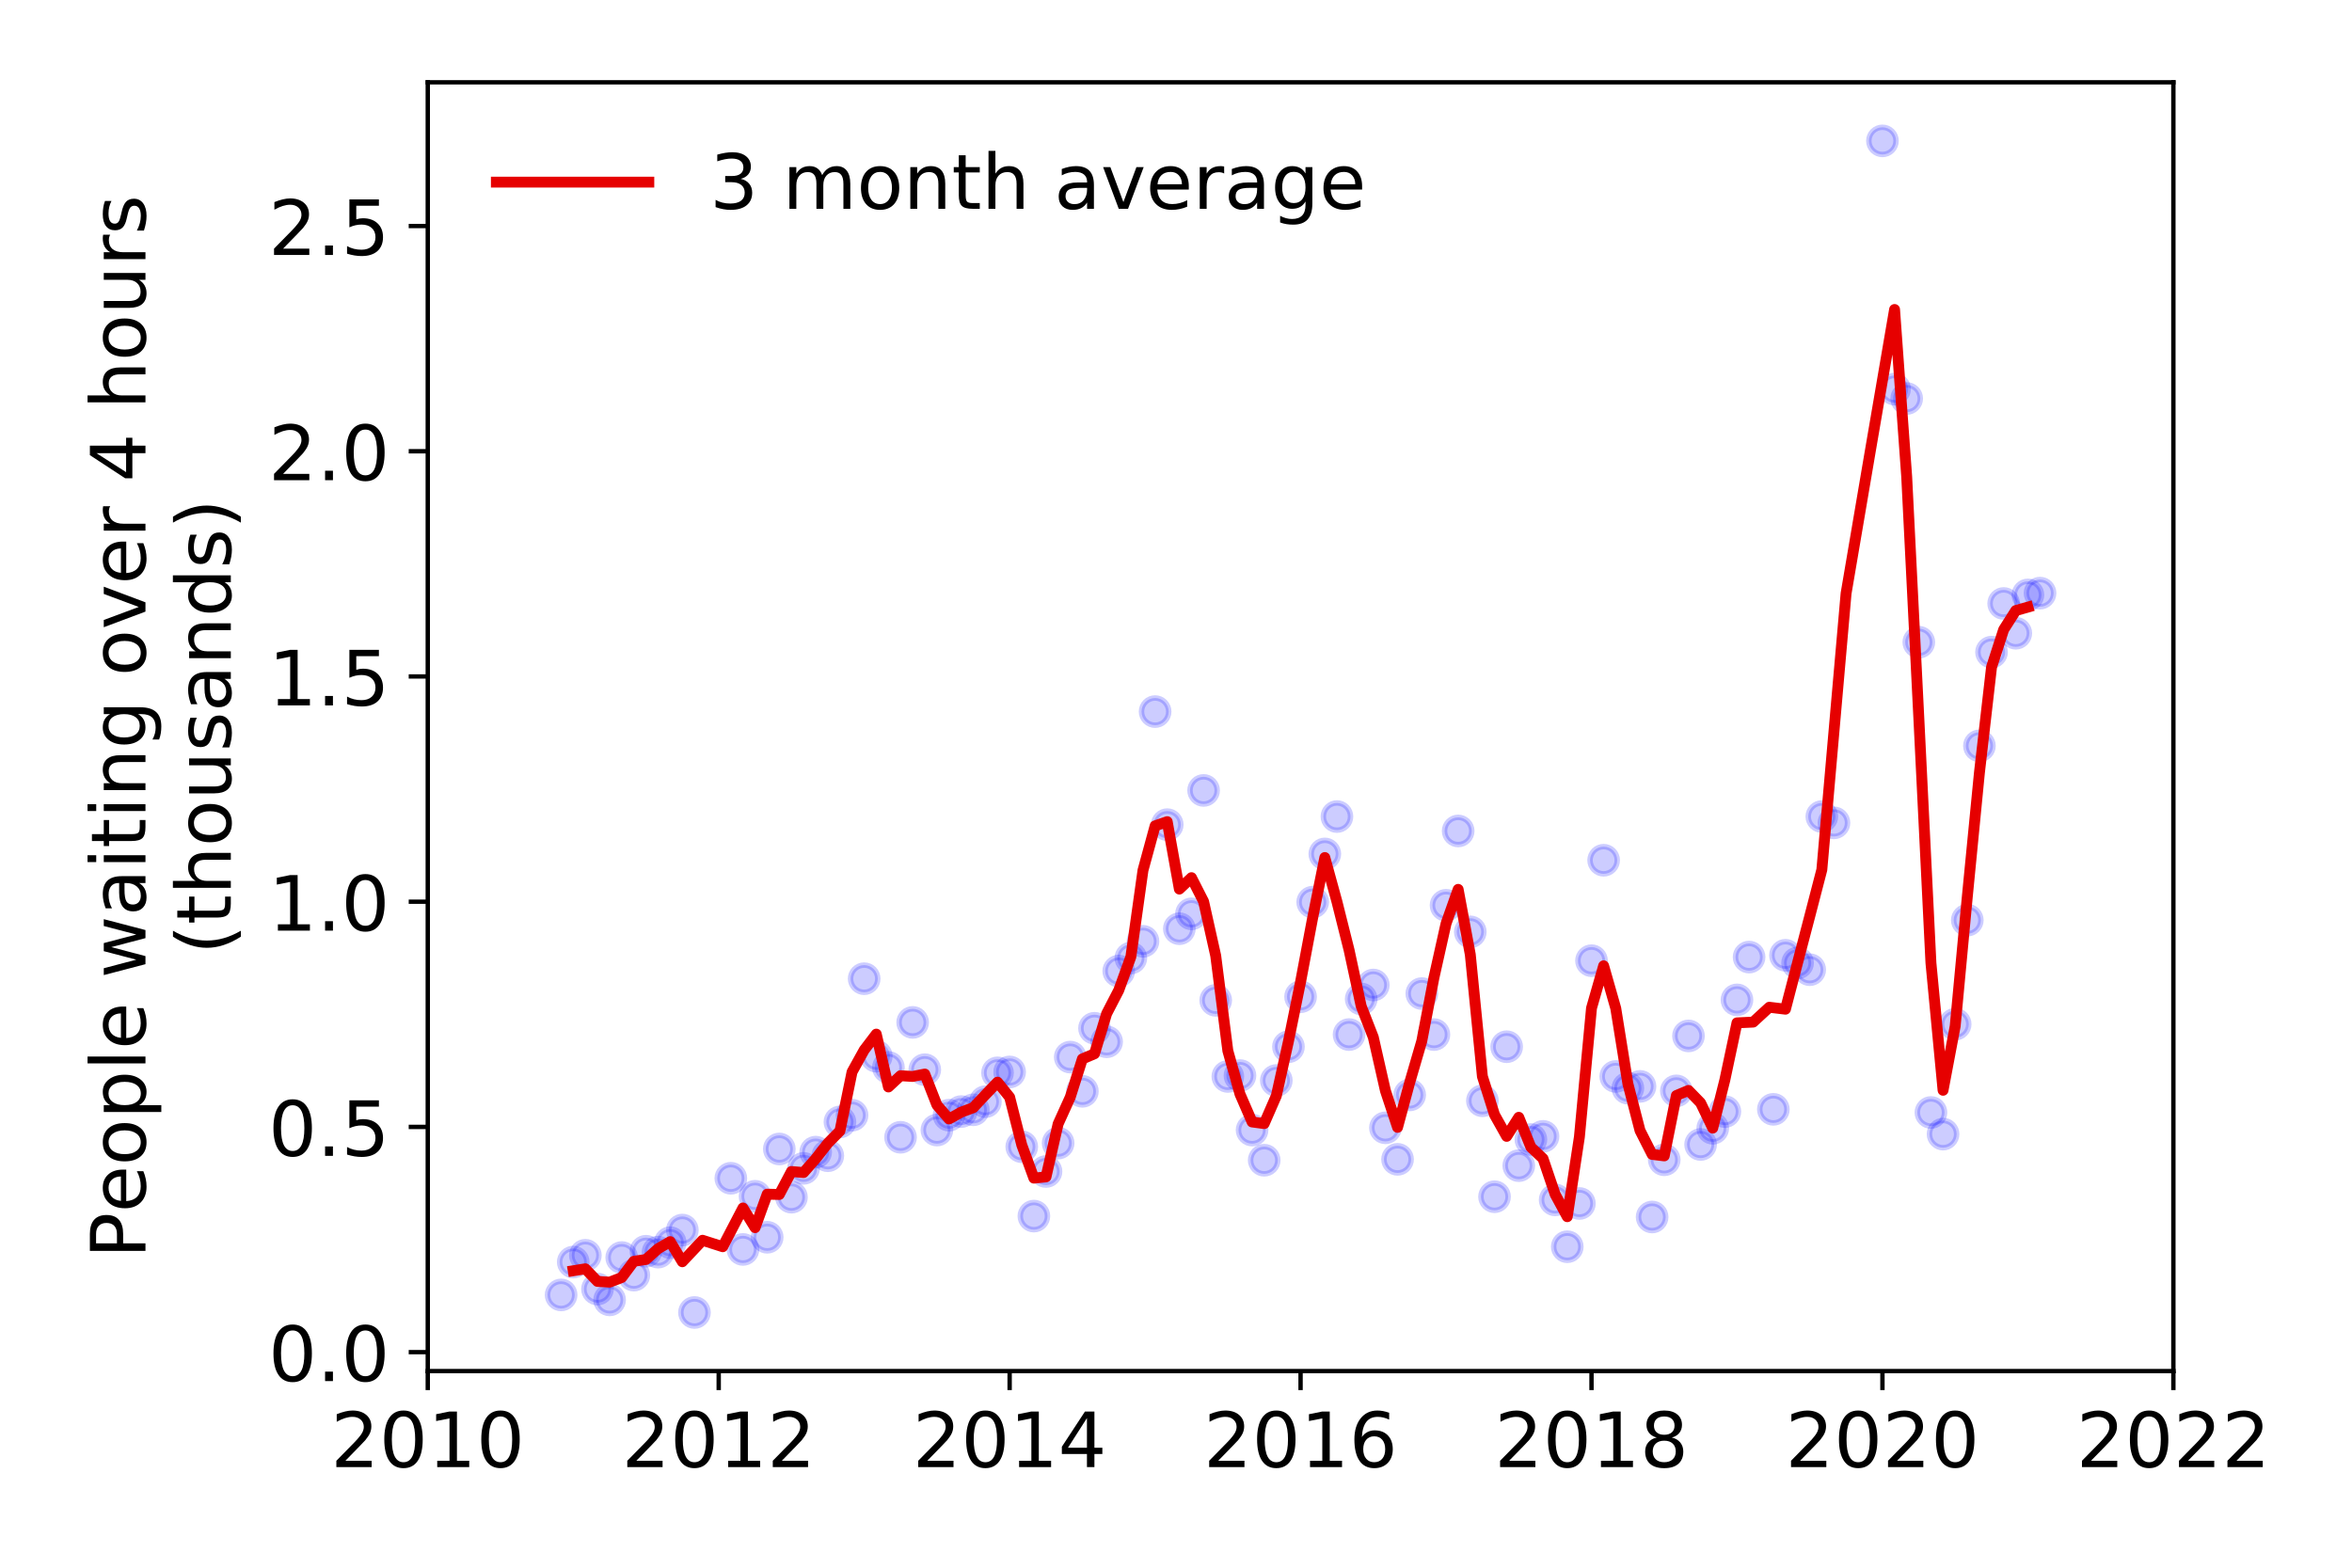 <?xml version="1.0" encoding="utf-8" standalone="no"?>
<!DOCTYPE svg PUBLIC "-//W3C//DTD SVG 1.1//EN"
  "http://www.w3.org/Graphics/SVG/1.1/DTD/svg11.dtd">
<!-- Created with matplotlib (https://matplotlib.org/) -->
<svg height="288pt" version="1.1" viewBox="0 0 432 288" width="432pt" xmlns="http://www.w3.org/2000/svg" xmlns:xlink="http://www.w3.org/1999/xlink">
 <defs>
  <style type="text/css">
*{stroke-linecap:butt;stroke-linejoin:round;}
  </style>
 </defs>
 <g id="figure_1">
  <g id="patch_1">
   <path d="M 0 288 
L 432 288 
L 432 0 
L 0 0 
z
" style="fill:#ffffff;"/>
  </g>
  <g id="axes_1">
   <g id="patch_2">
    <path d="M 78.57 251.88 
L 399.192 251.88 
L 399.192 15.12 
L 78.57 15.12 
z
" style="fill:#ffffff;"/>
   </g>
   <g id="matplotlib.axis_1">
    <g id="xtick_1">
     <g id="line2d_1">
      <defs>
       <path d="M 0 0 
L 0 3.5 
" id="mae30230e6d" style="stroke:#000000;stroke-width:0.8;"/>
      </defs>
      <g>
       <use style="stroke:#000000;stroke-width:0.8;" x="78.57" xlink:href="#mae30230e6d" y="251.88"/>
      </g>
     </g>
     <g id="text_1">
      <!-- 2010 -->
      <defs>
       <path d="M 19.188 8.297 
L 53.609 8.297 
L 53.609 0 
L 7.328 0 
L 7.328 8.297 
Q 12.938 14.109 22.625 23.891 
Q 32.328 33.688 34.812 36.531 
Q 39.547 41.844 41.422 45.531 
Q 43.312 49.219 43.312 52.781 
Q 43.312 58.594 39.234 62.25 
Q 35.156 65.922 28.609 65.922 
Q 23.969 65.922 18.812 64.312 
Q 13.672 62.703 7.812 59.422 
L 7.812 69.391 
Q 13.766 71.781 18.938 73 
Q 24.125 74.219 28.422 74.219 
Q 39.75 74.219 46.484 68.547 
Q 53.219 62.891 53.219 53.422 
Q 53.219 48.922 51.531 44.891 
Q 49.859 40.875 45.406 35.406 
Q 44.188 33.984 37.641 27.219 
Q 31.109 20.453 19.188 8.297 
z
" id="DejaVuSans-50"/>
       <path d="M 31.781 66.406 
Q 24.172 66.406 20.328 58.906 
Q 16.5 51.422 16.5 36.375 
Q 16.5 21.391 20.328 13.891 
Q 24.172 6.391 31.781 6.391 
Q 39.453 6.391 43.281 13.891 
Q 47.125 21.391 47.125 36.375 
Q 47.125 51.422 43.281 58.906 
Q 39.453 66.406 31.781 66.406 
z
M 31.781 74.219 
Q 44.047 74.219 50.516 64.516 
Q 56.984 54.828 56.984 36.375 
Q 56.984 17.969 50.516 8.266 
Q 44.047 -1.422 31.781 -1.422 
Q 19.531 -1.422 13.062 8.266 
Q 6.594 17.969 6.594 36.375 
Q 6.594 54.828 13.062 64.516 
Q 19.531 74.219 31.781 74.219 
z
" id="DejaVuSans-48"/>
       <path d="M 12.406 8.297 
L 28.516 8.297 
L 28.516 63.922 
L 10.984 60.406 
L 10.984 69.391 
L 28.422 72.906 
L 38.281 72.906 
L 38.281 8.297 
L 54.391 8.297 
L 54.391 0 
L 12.406 0 
z
" id="DejaVuSans-49"/>
      </defs>
      <g transform="translate(60.755 269.518)scale(0.14 -0.14)">
       <use xlink:href="#DejaVuSans-50"/>
       <use x="63.623" xlink:href="#DejaVuSans-48"/>
       <use x="127.246" xlink:href="#DejaVuSans-49"/>
       <use x="190.869" xlink:href="#DejaVuSans-48"/>
      </g>
     </g>
    </g>
    <g id="xtick_2">
     <g id="line2d_2">
      <g>
       <use style="stroke:#000000;stroke-width:0.8;" x="132.007" xlink:href="#mae30230e6d" y="251.88"/>
      </g>
     </g>
     <g id="text_2">
      <!-- 2012 -->
      <g transform="translate(114.192 269.518)scale(0.14 -0.14)">
       <use xlink:href="#DejaVuSans-50"/>
       <use x="63.623" xlink:href="#DejaVuSans-48"/>
       <use x="127.246" xlink:href="#DejaVuSans-49"/>
       <use x="190.869" xlink:href="#DejaVuSans-50"/>
      </g>
     </g>
    </g>
    <g id="xtick_3">
     <g id="line2d_3">
      <g>
       <use style="stroke:#000000;stroke-width:0.8;" x="185.444" xlink:href="#mae30230e6d" y="251.88"/>
      </g>
     </g>
     <g id="text_3">
      <!-- 2014 -->
      <defs>
       <path d="M 37.797 64.312 
L 12.891 25.391 
L 37.797 25.391 
z
M 35.203 72.906 
L 47.609 72.906 
L 47.609 25.391 
L 58.016 25.391 
L 58.016 17.188 
L 47.609 17.188 
L 47.609 0 
L 37.797 0 
L 37.797 17.188 
L 4.891 17.188 
L 4.891 26.703 
z
" id="DejaVuSans-52"/>
      </defs>
      <g transform="translate(167.629 269.518)scale(0.14 -0.14)">
       <use xlink:href="#DejaVuSans-50"/>
       <use x="63.623" xlink:href="#DejaVuSans-48"/>
       <use x="127.246" xlink:href="#DejaVuSans-49"/>
       <use x="190.869" xlink:href="#DejaVuSans-52"/>
      </g>
     </g>
    </g>
    <g id="xtick_4">
     <g id="line2d_4">
      <g>
       <use style="stroke:#000000;stroke-width:0.8;" x="238.881" xlink:href="#mae30230e6d" y="251.88"/>
      </g>
     </g>
     <g id="text_4">
      <!-- 2016 -->
      <defs>
       <path d="M 33.016 40.375 
Q 26.375 40.375 22.484 35.828 
Q 18.609 31.297 18.609 23.391 
Q 18.609 15.531 22.484 10.953 
Q 26.375 6.391 33.016 6.391 
Q 39.656 6.391 43.531 10.953 
Q 47.406 15.531 47.406 23.391 
Q 47.406 31.297 43.531 35.828 
Q 39.656 40.375 33.016 40.375 
z
M 52.594 71.297 
L 52.594 62.312 
Q 48.875 64.062 45.094 64.984 
Q 41.312 65.922 37.594 65.922 
Q 27.828 65.922 22.672 59.328 
Q 17.531 52.734 16.797 39.406 
Q 19.672 43.656 24.016 45.922 
Q 28.375 48.188 33.594 48.188 
Q 44.578 48.188 50.953 41.516 
Q 57.328 34.859 57.328 23.391 
Q 57.328 12.156 50.688 5.359 
Q 44.047 -1.422 33.016 -1.422 
Q 20.359 -1.422 13.672 8.266 
Q 6.984 17.969 6.984 36.375 
Q 6.984 53.656 15.188 63.938 
Q 23.391 74.219 37.203 74.219 
Q 40.922 74.219 44.703 73.484 
Q 48.484 72.75 52.594 71.297 
z
" id="DejaVuSans-54"/>
      </defs>
      <g transform="translate(221.066 269.518)scale(0.14 -0.14)">
       <use xlink:href="#DejaVuSans-50"/>
       <use x="63.623" xlink:href="#DejaVuSans-48"/>
       <use x="127.246" xlink:href="#DejaVuSans-49"/>
       <use x="190.869" xlink:href="#DejaVuSans-54"/>
      </g>
     </g>
    </g>
    <g id="xtick_5">
     <g id="line2d_5">
      <g>
       <use style="stroke:#000000;stroke-width:0.8;" x="292.318" xlink:href="#mae30230e6d" y="251.88"/>
      </g>
     </g>
     <g id="text_5">
      <!-- 2018 -->
      <defs>
       <path d="M 31.781 34.625 
Q 24.75 34.625 20.719 30.859 
Q 16.703 27.094 16.703 20.516 
Q 16.703 13.922 20.719 10.156 
Q 24.75 6.391 31.781 6.391 
Q 38.812 6.391 42.859 10.172 
Q 46.922 13.969 46.922 20.516 
Q 46.922 27.094 42.891 30.859 
Q 38.875 34.625 31.781 34.625 
z
M 21.922 38.812 
Q 15.578 40.375 12.031 44.719 
Q 8.5 49.078 8.5 55.328 
Q 8.5 64.062 14.719 69.141 
Q 20.953 74.219 31.781 74.219 
Q 42.672 74.219 48.875 69.141 
Q 55.078 64.062 55.078 55.328 
Q 55.078 49.078 51.531 44.719 
Q 48 40.375 41.703 38.812 
Q 48.828 37.156 52.797 32.312 
Q 56.781 27.484 56.781 20.516 
Q 56.781 9.906 50.312 4.234 
Q 43.844 -1.422 31.781 -1.422 
Q 19.734 -1.422 13.25 4.234 
Q 6.781 9.906 6.781 20.516 
Q 6.781 27.484 10.781 32.312 
Q 14.797 37.156 21.922 38.812 
z
M 18.312 54.391 
Q 18.312 48.734 21.844 45.562 
Q 25.391 42.391 31.781 42.391 
Q 38.141 42.391 41.719 45.562 
Q 45.312 48.734 45.312 54.391 
Q 45.312 60.062 41.719 63.234 
Q 38.141 66.406 31.781 66.406 
Q 25.391 66.406 21.844 63.234 
Q 18.312 60.062 18.312 54.391 
z
" id="DejaVuSans-56"/>
      </defs>
      <g transform="translate(274.503 269.518)scale(0.14 -0.14)">
       <use xlink:href="#DejaVuSans-50"/>
       <use x="63.623" xlink:href="#DejaVuSans-48"/>
       <use x="127.246" xlink:href="#DejaVuSans-49"/>
       <use x="190.869" xlink:href="#DejaVuSans-56"/>
      </g>
     </g>
    </g>
    <g id="xtick_6">
     <g id="line2d_6">
      <g>
       <use style="stroke:#000000;stroke-width:0.8;" x="345.755" xlink:href="#mae30230e6d" y="251.88"/>
      </g>
     </g>
     <g id="text_6">
      <!-- 2020 -->
      <g transform="translate(327.94 269.518)scale(0.14 -0.14)">
       <use xlink:href="#DejaVuSans-50"/>
       <use x="63.623" xlink:href="#DejaVuSans-48"/>
       <use x="127.246" xlink:href="#DejaVuSans-50"/>
       <use x="190.869" xlink:href="#DejaVuSans-48"/>
      </g>
     </g>
    </g>
    <g id="xtick_7">
     <g id="line2d_7">
      <g>
       <use style="stroke:#000000;stroke-width:0.8;" x="399.192" xlink:href="#mae30230e6d" y="251.88"/>
      </g>
     </g>
     <g id="text_7">
      <!-- 2022 -->
      <g transform="translate(381.377 269.518)scale(0.14 -0.14)">
       <use xlink:href="#DejaVuSans-50"/>
       <use x="63.623" xlink:href="#DejaVuSans-48"/>
       <use x="127.246" xlink:href="#DejaVuSans-50"/>
       <use x="190.869" xlink:href="#DejaVuSans-50"/>
      </g>
     </g>
    </g>
   </g>
   <g id="matplotlib.axis_2">
    <g id="ytick_1">
     <g id="line2d_8">
      <defs>
       <path d="M 0 0 
L -3.5 0 
" id="ma1cfd71996" style="stroke:#000000;stroke-width:0.8;"/>
      </defs>
      <g>
       <use style="stroke:#000000;stroke-width:0.8;" x="78.57" xlink:href="#ma1cfd71996" y="248.4"/>
      </g>
     </g>
     <g id="text_8">
      <!-- 0.0 -->
      <defs>
       <path d="M 10.688 12.406 
L 21 12.406 
L 21 0 
L 10.688 0 
z
" id="DejaVuSans-46"/>
      </defs>
      <g transform="translate(49.306 253.719)scale(0.14 -0.14)">
       <use xlink:href="#DejaVuSans-48"/>
       <use x="63.623" xlink:href="#DejaVuSans-46"/>
       <use x="95.41" xlink:href="#DejaVuSans-48"/>
      </g>
     </g>
    </g>
    <g id="ytick_2">
     <g id="line2d_9">
      <g>
       <use style="stroke:#000000;stroke-width:0.8;" x="78.57" xlink:href="#ma1cfd71996" y="207.025"/>
      </g>
     </g>
     <g id="text_9">
      <!-- 0.5 -->
      <defs>
       <path d="M 10.797 72.906 
L 49.516 72.906 
L 49.516 64.594 
L 19.828 64.594 
L 19.828 46.734 
Q 21.969 47.469 24.109 47.828 
Q 26.266 48.188 28.422 48.188 
Q 40.625 48.188 47.75 41.5 
Q 54.891 34.812 54.891 23.391 
Q 54.891 11.625 47.562 5.094 
Q 40.234 -1.422 26.906 -1.422 
Q 22.312 -1.422 17.547 -0.641 
Q 12.797 0.141 7.719 1.703 
L 7.719 11.625 
Q 12.109 9.234 16.797 8.062 
Q 21.484 6.891 26.703 6.891 
Q 35.156 6.891 40.078 11.328 
Q 45.016 15.766 45.016 23.391 
Q 45.016 31 40.078 35.438 
Q 35.156 39.891 26.703 39.891 
Q 22.75 39.891 18.812 39.016 
Q 14.891 38.141 10.797 36.281 
z
" id="DejaVuSans-53"/>
      </defs>
      <g transform="translate(49.306 212.344)scale(0.14 -0.14)">
       <use xlink:href="#DejaVuSans-48"/>
       <use x="63.623" xlink:href="#DejaVuSans-46"/>
       <use x="95.41" xlink:href="#DejaVuSans-53"/>
      </g>
     </g>
    </g>
    <g id="ytick_3">
     <g id="line2d_10">
      <g>
       <use style="stroke:#000000;stroke-width:0.8;" x="78.57" xlink:href="#ma1cfd71996" y="165.649"/>
      </g>
     </g>
     <g id="text_10">
      <!-- 1.0 -->
      <g transform="translate(49.306 170.968)scale(0.14 -0.14)">
       <use xlink:href="#DejaVuSans-49"/>
       <use x="63.623" xlink:href="#DejaVuSans-46"/>
       <use x="95.41" xlink:href="#DejaVuSans-48"/>
      </g>
     </g>
    </g>
    <g id="ytick_4">
     <g id="line2d_11">
      <g>
       <use style="stroke:#000000;stroke-width:0.8;" x="78.57" xlink:href="#ma1cfd71996" y="124.273"/>
      </g>
     </g>
     <g id="text_11">
      <!-- 1.5 -->
      <g transform="translate(49.306 129.592)scale(0.14 -0.14)">
       <use xlink:href="#DejaVuSans-49"/>
       <use x="63.623" xlink:href="#DejaVuSans-46"/>
       <use x="95.41" xlink:href="#DejaVuSans-53"/>
      </g>
     </g>
    </g>
    <g id="ytick_5">
     <g id="line2d_12">
      <g>
       <use style="stroke:#000000;stroke-width:0.8;" x="78.57" xlink:href="#ma1cfd71996" y="82.898"/>
      </g>
     </g>
     <g id="text_12">
      <!-- 2.0 -->
      <g transform="translate(49.306 88.216)scale(0.14 -0.14)">
       <use xlink:href="#DejaVuSans-50"/>
       <use x="63.623" xlink:href="#DejaVuSans-46"/>
       <use x="95.41" xlink:href="#DejaVuSans-48"/>
      </g>
     </g>
    </g>
    <g id="ytick_6">
     <g id="line2d_13">
      <g>
       <use style="stroke:#000000;stroke-width:0.8;" x="78.57" xlink:href="#ma1cfd71996" y="41.522"/>
      </g>
     </g>
     <g id="text_13">
      <!-- 2.5 -->
      <g transform="translate(49.306 46.841)scale(0.14 -0.14)">
       <use xlink:href="#DejaVuSans-50"/>
       <use x="63.623" xlink:href="#DejaVuSans-46"/>
       <use x="95.41" xlink:href="#DejaVuSans-53"/>
      </g>
     </g>
    </g>
    <g id="text_14">
     <!-- People waiting over 4 hours -->
     <defs>
      <path d="M 19.672 64.797 
L 19.672 37.406 
L 32.078 37.406 
Q 38.969 37.406 42.719 40.969 
Q 46.484 44.531 46.484 51.125 
Q 46.484 57.672 42.719 61.234 
Q 38.969 64.797 32.078 64.797 
z
M 9.812 72.906 
L 32.078 72.906 
Q 44.344 72.906 50.609 67.359 
Q 56.891 61.812 56.891 51.125 
Q 56.891 40.328 50.609 34.812 
Q 44.344 29.297 32.078 29.297 
L 19.672 29.297 
L 19.672 0 
L 9.812 0 
z
" id="DejaVuSans-80"/>
      <path d="M 56.203 29.594 
L 56.203 25.203 
L 14.891 25.203 
Q 15.484 15.922 20.484 11.062 
Q 25.484 6.203 34.422 6.203 
Q 39.594 6.203 44.453 7.469 
Q 49.312 8.734 54.109 11.281 
L 54.109 2.781 
Q 49.266 0.734 44.188 -0.344 
Q 39.109 -1.422 33.891 -1.422 
Q 20.797 -1.422 13.156 6.188 
Q 5.516 13.812 5.516 26.812 
Q 5.516 40.234 12.766 48.109 
Q 20.016 56 32.328 56 
Q 43.359 56 49.781 48.891 
Q 56.203 41.797 56.203 29.594 
z
M 47.219 32.234 
Q 47.125 39.594 43.094 43.984 
Q 39.062 48.391 32.422 48.391 
Q 24.906 48.391 20.391 44.141 
Q 15.875 39.891 15.188 32.172 
z
" id="DejaVuSans-101"/>
      <path d="M 30.609 48.391 
Q 23.391 48.391 19.188 42.75 
Q 14.984 37.109 14.984 27.297 
Q 14.984 17.484 19.156 11.844 
Q 23.344 6.203 30.609 6.203 
Q 37.797 6.203 41.984 11.859 
Q 46.188 17.531 46.188 27.297 
Q 46.188 37.016 41.984 42.703 
Q 37.797 48.391 30.609 48.391 
z
M 30.609 56 
Q 42.328 56 49.016 48.375 
Q 55.719 40.766 55.719 27.297 
Q 55.719 13.875 49.016 6.219 
Q 42.328 -1.422 30.609 -1.422 
Q 18.844 -1.422 12.172 6.219 
Q 5.516 13.875 5.516 27.297 
Q 5.516 40.766 12.172 48.375 
Q 18.844 56 30.609 56 
z
" id="DejaVuSans-111"/>
      <path d="M 18.109 8.203 
L 18.109 -20.797 
L 9.078 -20.797 
L 9.078 54.688 
L 18.109 54.688 
L 18.109 46.391 
Q 20.953 51.266 25.266 53.625 
Q 29.594 56 35.594 56 
Q 45.562 56 51.781 48.094 
Q 58.016 40.188 58.016 27.297 
Q 58.016 14.406 51.781 6.484 
Q 45.562 -1.422 35.594 -1.422 
Q 29.594 -1.422 25.266 0.953 
Q 20.953 3.328 18.109 8.203 
z
M 48.688 27.297 
Q 48.688 37.203 44.609 42.844 
Q 40.531 48.484 33.406 48.484 
Q 26.266 48.484 22.188 42.844 
Q 18.109 37.203 18.109 27.297 
Q 18.109 17.391 22.188 11.75 
Q 26.266 6.109 33.406 6.109 
Q 40.531 6.109 44.609 11.75 
Q 48.688 17.391 48.688 27.297 
z
" id="DejaVuSans-112"/>
      <path d="M 9.422 75.984 
L 18.406 75.984 
L 18.406 0 
L 9.422 0 
z
" id="DejaVuSans-108"/>
      <path id="DejaVuSans-32"/>
      <path d="M 4.203 54.688 
L 13.188 54.688 
L 24.422 12.016 
L 35.594 54.688 
L 46.188 54.688 
L 57.422 12.016 
L 68.609 54.688 
L 77.594 54.688 
L 63.281 0 
L 52.688 0 
L 40.922 44.828 
L 29.109 0 
L 18.5 0 
z
" id="DejaVuSans-119"/>
      <path d="M 34.281 27.484 
Q 23.391 27.484 19.188 25 
Q 14.984 22.516 14.984 16.5 
Q 14.984 11.719 18.141 8.906 
Q 21.297 6.109 26.703 6.109 
Q 34.188 6.109 38.703 11.406 
Q 43.219 16.703 43.219 25.484 
L 43.219 27.484 
z
M 52.203 31.203 
L 52.203 0 
L 43.219 0 
L 43.219 8.297 
Q 40.141 3.328 35.547 0.953 
Q 30.953 -1.422 24.312 -1.422 
Q 15.922 -1.422 10.953 3.297 
Q 6 8.016 6 15.922 
Q 6 25.141 12.172 29.828 
Q 18.359 34.516 30.609 34.516 
L 43.219 34.516 
L 43.219 35.406 
Q 43.219 41.609 39.141 45 
Q 35.062 48.391 27.688 48.391 
Q 23 48.391 18.547 47.266 
Q 14.109 46.141 10.016 43.891 
L 10.016 52.203 
Q 14.938 54.109 19.578 55.047 
Q 24.219 56 28.609 56 
Q 40.484 56 46.344 49.844 
Q 52.203 43.703 52.203 31.203 
z
" id="DejaVuSans-97"/>
      <path d="M 9.422 54.688 
L 18.406 54.688 
L 18.406 0 
L 9.422 0 
z
M 9.422 75.984 
L 18.406 75.984 
L 18.406 64.594 
L 9.422 64.594 
z
" id="DejaVuSans-105"/>
      <path d="M 18.312 70.219 
L 18.312 54.688 
L 36.812 54.688 
L 36.812 47.703 
L 18.312 47.703 
L 18.312 18.016 
Q 18.312 11.328 20.141 9.422 
Q 21.969 7.516 27.594 7.516 
L 36.812 7.516 
L 36.812 0 
L 27.594 0 
Q 17.188 0 13.234 3.875 
Q 9.281 7.766 9.281 18.016 
L 9.281 47.703 
L 2.688 47.703 
L 2.688 54.688 
L 9.281 54.688 
L 9.281 70.219 
z
" id="DejaVuSans-116"/>
      <path d="M 54.891 33.016 
L 54.891 0 
L 45.906 0 
L 45.906 32.719 
Q 45.906 40.484 42.875 44.328 
Q 39.844 48.188 33.797 48.188 
Q 26.516 48.188 22.312 43.547 
Q 18.109 38.922 18.109 30.906 
L 18.109 0 
L 9.078 0 
L 9.078 54.688 
L 18.109 54.688 
L 18.109 46.188 
Q 21.344 51.125 25.703 53.562 
Q 30.078 56 35.797 56 
Q 45.219 56 50.047 50.172 
Q 54.891 44.344 54.891 33.016 
z
" id="DejaVuSans-110"/>
      <path d="M 45.406 27.984 
Q 45.406 37.75 41.375 43.109 
Q 37.359 48.484 30.078 48.484 
Q 22.859 48.484 18.828 43.109 
Q 14.797 37.75 14.797 27.984 
Q 14.797 18.266 18.828 12.891 
Q 22.859 7.516 30.078 7.516 
Q 37.359 7.516 41.375 12.891 
Q 45.406 18.266 45.406 27.984 
z
M 54.391 6.781 
Q 54.391 -7.172 48.188 -13.984 
Q 42 -20.797 29.203 -20.797 
Q 24.469 -20.797 20.266 -20.094 
Q 16.062 -19.391 12.109 -17.922 
L 12.109 -9.188 
Q 16.062 -11.328 19.922 -12.344 
Q 23.781 -13.375 27.781 -13.375 
Q 36.625 -13.375 41.016 -8.766 
Q 45.406 -4.156 45.406 5.172 
L 45.406 9.625 
Q 42.625 4.781 38.281 2.391 
Q 33.938 0 27.875 0 
Q 17.828 0 11.672 7.656 
Q 5.516 15.328 5.516 27.984 
Q 5.516 40.672 11.672 48.328 
Q 17.828 56 27.875 56 
Q 33.938 56 38.281 53.609 
Q 42.625 51.219 45.406 46.391 
L 45.406 54.688 
L 54.391 54.688 
z
" id="DejaVuSans-103"/>
      <path d="M 2.984 54.688 
L 12.5 54.688 
L 29.594 8.797 
L 46.688 54.688 
L 56.203 54.688 
L 35.688 0 
L 23.484 0 
z
" id="DejaVuSans-118"/>
      <path d="M 41.109 46.297 
Q 39.594 47.172 37.812 47.578 
Q 36.031 48 33.891 48 
Q 26.266 48 22.188 43.047 
Q 18.109 38.094 18.109 28.812 
L 18.109 0 
L 9.078 0 
L 9.078 54.688 
L 18.109 54.688 
L 18.109 46.188 
Q 20.953 51.172 25.484 53.578 
Q 30.031 56 36.531 56 
Q 37.453 56 38.578 55.875 
Q 39.703 55.766 41.062 55.516 
z
" id="DejaVuSans-114"/>
      <path d="M 54.891 33.016 
L 54.891 0 
L 45.906 0 
L 45.906 32.719 
Q 45.906 40.484 42.875 44.328 
Q 39.844 48.188 33.797 48.188 
Q 26.516 48.188 22.312 43.547 
Q 18.109 38.922 18.109 30.906 
L 18.109 0 
L 9.078 0 
L 9.078 75.984 
L 18.109 75.984 
L 18.109 46.188 
Q 21.344 51.125 25.703 53.562 
Q 30.078 56 35.797 56 
Q 45.219 56 50.047 50.172 
Q 54.891 44.344 54.891 33.016 
z
" id="DejaVuSans-104"/>
      <path d="M 8.5 21.578 
L 8.5 54.688 
L 17.484 54.688 
L 17.484 21.922 
Q 17.484 14.156 20.5 10.266 
Q 23.531 6.391 29.594 6.391 
Q 36.859 6.391 41.078 11.031 
Q 45.312 15.672 45.312 23.688 
L 45.312 54.688 
L 54.297 54.688 
L 54.297 0 
L 45.312 0 
L 45.312 8.406 
Q 42.047 3.422 37.719 1 
Q 33.406 -1.422 27.688 -1.422 
Q 18.266 -1.422 13.375 4.438 
Q 8.5 10.297 8.5 21.578 
z
M 31.109 56 
z
" id="DejaVuSans-117"/>
      <path d="M 44.281 53.078 
L 44.281 44.578 
Q 40.484 46.531 36.375 47.5 
Q 32.281 48.484 27.875 48.484 
Q 21.188 48.484 17.844 46.438 
Q 14.5 44.391 14.5 40.281 
Q 14.5 37.156 16.891 35.375 
Q 19.281 33.594 26.516 31.984 
L 29.594 31.297 
Q 39.156 29.25 43.188 25.516 
Q 47.219 21.781 47.219 15.094 
Q 47.219 7.469 41.188 3.016 
Q 35.156 -1.422 24.609 -1.422 
Q 20.219 -1.422 15.453 -0.562 
Q 10.688 0.297 5.422 2 
L 5.422 11.281 
Q 10.406 8.688 15.234 7.391 
Q 20.062 6.109 24.812 6.109 
Q 31.156 6.109 34.562 8.281 
Q 37.984 10.453 37.984 14.406 
Q 37.984 18.062 35.516 20.016 
Q 33.062 21.969 24.703 23.781 
L 21.578 24.516 
Q 13.234 26.266 9.516 29.906 
Q 5.812 33.547 5.812 39.891 
Q 5.812 47.609 11.281 51.797 
Q 16.75 56 26.812 56 
Q 31.781 56 36.172 55.266 
Q 40.578 54.547 44.281 53.078 
z
" id="DejaVuSans-115"/>
     </defs>
     <g transform="translate(26.717 231.175)rotate(-90)scale(0.14 -0.14)">
      <use xlink:href="#DejaVuSans-80"/>
      <use x="60.256" xlink:href="#DejaVuSans-101"/>
      <use x="121.779" xlink:href="#DejaVuSans-111"/>
      <use x="182.961" xlink:href="#DejaVuSans-112"/>
      <use x="246.438" xlink:href="#DejaVuSans-108"/>
      <use x="274.221" xlink:href="#DejaVuSans-101"/>
      <use x="335.744" xlink:href="#DejaVuSans-32"/>
      <use x="367.531" xlink:href="#DejaVuSans-119"/>
      <use x="449.318" xlink:href="#DejaVuSans-97"/>
      <use x="510.598" xlink:href="#DejaVuSans-105"/>
      <use x="538.381" xlink:href="#DejaVuSans-116"/>
      <use x="577.59" xlink:href="#DejaVuSans-105"/>
      <use x="605.373" xlink:href="#DejaVuSans-110"/>
      <use x="668.752" xlink:href="#DejaVuSans-103"/>
      <use x="732.229" xlink:href="#DejaVuSans-32"/>
      <use x="764.016" xlink:href="#DejaVuSans-111"/>
      <use x="825.197" xlink:href="#DejaVuSans-118"/>
      <use x="884.377" xlink:href="#DejaVuSans-101"/>
      <use x="945.9" xlink:href="#DejaVuSans-114"/>
      <use x="987.014" xlink:href="#DejaVuSans-32"/>
      <use x="1018.801" xlink:href="#DejaVuSans-52"/>
      <use x="1082.424" xlink:href="#DejaVuSans-32"/>
      <use x="1114.211" xlink:href="#DejaVuSans-104"/>
      <use x="1177.59" xlink:href="#DejaVuSans-111"/>
      <use x="1238.771" xlink:href="#DejaVuSans-117"/>
      <use x="1302.15" xlink:href="#DejaVuSans-114"/>
      <use x="1343.264" xlink:href="#DejaVuSans-115"/>
     </g>
     <!-- (thousands) -->
     <defs>
      <path d="M 31 75.875 
Q 24.469 64.656 21.281 53.656 
Q 18.109 42.672 18.109 31.391 
Q 18.109 20.125 21.312 9.062 
Q 24.516 -2 31 -13.188 
L 23.188 -13.188 
Q 15.875 -1.703 12.234 9.375 
Q 8.594 20.453 8.594 31.391 
Q 8.594 42.281 12.203 53.312 
Q 15.828 64.359 23.188 75.875 
z
" id="DejaVuSans-40"/>
      <path d="M 45.406 46.391 
L 45.406 75.984 
L 54.391 75.984 
L 54.391 0 
L 45.406 0 
L 45.406 8.203 
Q 42.578 3.328 38.25 0.953 
Q 33.938 -1.422 27.875 -1.422 
Q 17.969 -1.422 11.734 6.484 
Q 5.516 14.406 5.516 27.297 
Q 5.516 40.188 11.734 48.094 
Q 17.969 56 27.875 56 
Q 33.938 56 38.25 53.625 
Q 42.578 51.266 45.406 46.391 
z
M 14.797 27.297 
Q 14.797 17.391 18.875 11.75 
Q 22.953 6.109 30.078 6.109 
Q 37.203 6.109 41.297 11.75 
Q 45.406 17.391 45.406 27.297 
Q 45.406 37.203 41.297 42.844 
Q 37.203 48.484 30.078 48.484 
Q 22.953 48.484 18.875 42.844 
Q 14.797 37.203 14.797 27.297 
z
" id="DejaVuSans-100"/>
      <path d="M 8.016 75.875 
L 15.828 75.875 
Q 23.141 64.359 26.781 53.312 
Q 30.422 42.281 30.422 31.391 
Q 30.422 20.453 26.781 9.375 
Q 23.141 -1.703 15.828 -13.188 
L 8.016 -13.188 
Q 14.5 -2 17.703 9.062 
Q 20.906 20.125 20.906 31.391 
Q 20.906 42.672 17.703 53.656 
Q 14.5 64.656 8.016 75.875 
z
" id="DejaVuSans-41"/>
     </defs>
     <g transform="translate(42.394 175.325)rotate(-90)scale(0.14 -0.14)">
      <use xlink:href="#DejaVuSans-40"/>
      <use x="39.014" xlink:href="#DejaVuSans-116"/>
      <use x="78.223" xlink:href="#DejaVuSans-104"/>
      <use x="141.602" xlink:href="#DejaVuSans-111"/>
      <use x="202.783" xlink:href="#DejaVuSans-117"/>
      <use x="266.162" xlink:href="#DejaVuSans-115"/>
      <use x="318.262" xlink:href="#DejaVuSans-97"/>
      <use x="379.541" xlink:href="#DejaVuSans-110"/>
      <use x="442.92" xlink:href="#DejaVuSans-100"/>
      <use x="506.396" xlink:href="#DejaVuSans-115"/>
      <use x="558.496" xlink:href="#DejaVuSans-41"/>
     </g>
    </g>
   </g>
   <g id="line2d_14">
    <defs>
     <path d="M 0 2.5 
C 0.663 2.5 1.299 2.237 1.768 1.768 
C 2.237 1.299 2.5 0.663 2.5 0 
C 2.5 -0.663 2.237 -1.299 1.768 -1.768 
C 1.299 -2.237 0.663 -2.5 0 -2.5 
C -0.663 -2.5 -1.299 -2.237 -1.768 -1.768 
C -2.237 -1.299 -2.5 -0.663 -2.5 0 
C -2.5 0.663 -2.237 1.299 -1.768 1.768 
C -1.299 2.237 -0.663 2.5 0 2.5 
z
" id="mc50563ecd7" style="stroke:#0000ff;stroke-opacity:0.2;"/>
    </defs>
    <g clip-path="url(#p15a4d0185b)">
     <use style="fill:#0000ff;fill-opacity:0.2;stroke:#0000ff;stroke-opacity:0.2;" x="374.701" xlink:href="#mc50563ecd7" y="108.964"/>
     <use style="fill:#0000ff;fill-opacity:0.2;stroke:#0000ff;stroke-opacity:0.2;" x="372.474" xlink:href="#mc50563ecd7" y="109.295"/>
     <use style="fill:#0000ff;fill-opacity:0.2;stroke:#0000ff;stroke-opacity:0.2;" x="370.247" xlink:href="#mc50563ecd7" y="116.329"/>
     <use style="fill:#0000ff;fill-opacity:0.2;stroke:#0000ff;stroke-opacity:0.2;" x="368.021" xlink:href="#mc50563ecd7" y="110.867"/>
     <use style="fill:#0000ff;fill-opacity:0.2;stroke:#0000ff;stroke-opacity:0.2;" x="365.794" xlink:href="#mc50563ecd7" y="119.805"/>
     <use style="fill:#0000ff;fill-opacity:0.2;stroke:#0000ff;stroke-opacity:0.2;" x="363.568" xlink:href="#mc50563ecd7" y="137.017"/>
     <use style="fill:#0000ff;fill-opacity:0.2;stroke:#0000ff;stroke-opacity:0.2;" x="361.341" xlink:href="#mc50563ecd7" y="169.042"/>
     <use style="fill:#0000ff;fill-opacity:0.2;stroke:#0000ff;stroke-opacity:0.2;" x="359.115" xlink:href="#mc50563ecd7" y="188.157"/>
     <use style="fill:#0000ff;fill-opacity:0.2;stroke:#0000ff;stroke-opacity:0.2;" x="356.888" xlink:href="#mc50563ecd7" y="208.349"/>
     <use style="fill:#0000ff;fill-opacity:0.2;stroke:#0000ff;stroke-opacity:0.2;" x="354.662" xlink:href="#mc50563ecd7" y="204.377"/>
     <use style="fill:#0000ff;fill-opacity:0.2;stroke:#0000ff;stroke-opacity:0.2;" x="352.435" xlink:href="#mc50563ecd7" y="117.984"/>
     <use style="fill:#0000ff;fill-opacity:0.2;stroke:#0000ff;stroke-opacity:0.2;" x="350.209" xlink:href="#mc50563ecd7" y="73.216"/>
     <use style="fill:#0000ff;fill-opacity:0.2;stroke:#0000ff;stroke-opacity:0.2;" x="347.982" xlink:href="#mc50563ecd7" y="71.478"/>
     <use style="fill:#0000ff;fill-opacity:0.2;stroke:#0000ff;stroke-opacity:0.2;" x="345.755" xlink:href="#mc50563ecd7" y="25.882"/>
     <use style="fill:#0000ff;fill-opacity:0.2;stroke:#0000ff;stroke-opacity:0.2;" x="336.849" xlink:href="#mc50563ecd7" y="151.167"/>
     <use style="fill:#0000ff;fill-opacity:0.2;stroke:#0000ff;stroke-opacity:0.2;" x="334.623" xlink:href="#mc50563ecd7" y="150.009"/>
     <use style="fill:#0000ff;fill-opacity:0.2;stroke:#0000ff;stroke-opacity:0.2;" x="332.396" xlink:href="#mc50563ecd7" y="178.144"/>
     <use style="fill:#0000ff;fill-opacity:0.2;stroke:#0000ff;stroke-opacity:0.2;" x="330.17" xlink:href="#mc50563ecd7" y="176.903"/>
     <use style="fill:#0000ff;fill-opacity:0.2;stroke:#0000ff;stroke-opacity:0.2;" x="327.943" xlink:href="#mc50563ecd7" y="175.496"/>
     <use style="fill:#0000ff;fill-opacity:0.2;stroke:#0000ff;stroke-opacity:0.2;" x="325.717" xlink:href="#mc50563ecd7" y="203.797"/>
     <use style="fill:#0000ff;fill-opacity:0.2;stroke:#0000ff;stroke-opacity:0.2;" x="321.263" xlink:href="#mc50563ecd7" y="175.827"/>
     <use style="fill:#0000ff;fill-opacity:0.2;stroke:#0000ff;stroke-opacity:0.2;" x="319.037" xlink:href="#mc50563ecd7" y="183.689"/>
     <use style="fill:#0000ff;fill-opacity:0.2;stroke:#0000ff;stroke-opacity:0.2;" x="316.81" xlink:href="#mc50563ecd7" y="204.211"/>
     <use style="fill:#0000ff;fill-opacity:0.2;stroke:#0000ff;stroke-opacity:0.2;" x="314.584" xlink:href="#mc50563ecd7" y="207.273"/>
     <use style="fill:#0000ff;fill-opacity:0.2;stroke:#0000ff;stroke-opacity:0.2;" x="312.357" xlink:href="#mc50563ecd7" y="210.252"/>
     <use style="fill:#0000ff;fill-opacity:0.2;stroke:#0000ff;stroke-opacity:0.2;" x="310.131" xlink:href="#mc50563ecd7" y="190.309"/>
     <use style="fill:#0000ff;fill-opacity:0.2;stroke:#0000ff;stroke-opacity:0.2;" x="307.904" xlink:href="#mc50563ecd7" y="200.404"/>
     <use style="fill:#0000ff;fill-opacity:0.2;stroke:#0000ff;stroke-opacity:0.2;" x="305.678" xlink:href="#mc50563ecd7" y="213.065"/>
     <use style="fill:#0000ff;fill-opacity:0.2;stroke:#0000ff;stroke-opacity:0.2;" x="303.451" xlink:href="#mc50563ecd7" y="223.575"/>
     <use style="fill:#0000ff;fill-opacity:0.2;stroke:#0000ff;stroke-opacity:0.2;" x="301.225" xlink:href="#mc50563ecd7" y="199.577"/>
     <use style="fill:#0000ff;fill-opacity:0.2;stroke:#0000ff;stroke-opacity:0.2;" x="298.998" xlink:href="#mc50563ecd7" y="199.908"/>
     <use style="fill:#0000ff;fill-opacity:0.2;stroke:#0000ff;stroke-opacity:0.2;" x="296.771" xlink:href="#mc50563ecd7" y="197.756"/>
     <use style="fill:#0000ff;fill-opacity:0.2;stroke:#0000ff;stroke-opacity:0.2;" x="294.545" xlink:href="#mc50563ecd7" y="158.036"/>
     <use style="fill:#0000ff;fill-opacity:0.2;stroke:#0000ff;stroke-opacity:0.2;" x="292.318" xlink:href="#mc50563ecd7" y="176.489"/>
     <use style="fill:#0000ff;fill-opacity:0.2;stroke:#0000ff;stroke-opacity:0.2;" x="290.092" xlink:href="#mc50563ecd7" y="221.092"/>
     <use style="fill:#0000ff;fill-opacity:0.2;stroke:#0000ff;stroke-opacity:0.2;" x="287.865" xlink:href="#mc50563ecd7" y="229.036"/>
     <use style="fill:#0000ff;fill-opacity:0.2;stroke:#0000ff;stroke-opacity:0.2;" x="285.639" xlink:href="#mc50563ecd7" y="220.43"/>
     <use style="fill:#0000ff;fill-opacity:0.2;stroke:#0000ff;stroke-opacity:0.2;" x="283.412" xlink:href="#mc50563ecd7" y="208.762"/>
     <use style="fill:#0000ff;fill-opacity:0.2;stroke:#0000ff;stroke-opacity:0.2;" x="281.186" xlink:href="#mc50563ecd7" y="209.342"/>
     <use style="fill:#0000ff;fill-opacity:0.2;stroke:#0000ff;stroke-opacity:0.2;" x="278.959" xlink:href="#mc50563ecd7" y="214.141"/>
     <use style="fill:#0000ff;fill-opacity:0.2;stroke:#0000ff;stroke-opacity:0.2;" x="276.733" xlink:href="#mc50563ecd7" y="192.295"/>
     <use style="fill:#0000ff;fill-opacity:0.2;stroke:#0000ff;stroke-opacity:0.2;" x="274.506" xlink:href="#mc50563ecd7" y="219.851"/>
     <use style="fill:#0000ff;fill-opacity:0.2;stroke:#0000ff;stroke-opacity:0.2;" x="272.279" xlink:href="#mc50563ecd7" y="202.225"/>
     <use style="fill:#0000ff;fill-opacity:0.2;stroke:#0000ff;stroke-opacity:0.2;" x="270.053" xlink:href="#mc50563ecd7" y="171.193"/>
     <use style="fill:#0000ff;fill-opacity:0.2;stroke:#0000ff;stroke-opacity:0.2;" x="267.826" xlink:href="#mc50563ecd7" y="152.657"/>
     <use style="fill:#0000ff;fill-opacity:0.2;stroke:#0000ff;stroke-opacity:0.2;" x="265.6" xlink:href="#mc50563ecd7" y="166.311"/>
     <use style="fill:#0000ff;fill-opacity:0.2;stroke:#0000ff;stroke-opacity:0.2;" x="263.373" xlink:href="#mc50563ecd7" y="190.061"/>
     <use style="fill:#0000ff;fill-opacity:0.2;stroke:#0000ff;stroke-opacity:0.2;" x="261.147" xlink:href="#mc50563ecd7" y="182.53"/>
     <use style="fill:#0000ff;fill-opacity:0.2;stroke:#0000ff;stroke-opacity:0.2;" x="258.92" xlink:href="#mc50563ecd7" y="201.149"/>
     <use style="fill:#0000ff;fill-opacity:0.2;stroke:#0000ff;stroke-opacity:0.2;" x="256.694" xlink:href="#mc50563ecd7" y="212.983"/>
     <use style="fill:#0000ff;fill-opacity:0.2;stroke:#0000ff;stroke-opacity:0.2;" x="254.467" xlink:href="#mc50563ecd7" y="207.19"/>
     <use style="fill:#0000ff;fill-opacity:0.2;stroke:#0000ff;stroke-opacity:0.2;" x="252.241" xlink:href="#mc50563ecd7" y="180.958"/>
     <use style="fill:#0000ff;fill-opacity:0.2;stroke:#0000ff;stroke-opacity:0.2;" x="250.014" xlink:href="#mc50563ecd7" y="183.523"/>
     <use style="fill:#0000ff;fill-opacity:0.2;stroke:#0000ff;stroke-opacity:0.2;" x="247.787" xlink:href="#mc50563ecd7" y="190.061"/>
     <use style="fill:#0000ff;fill-opacity:0.2;stroke:#0000ff;stroke-opacity:0.2;" x="245.561" xlink:href="#mc50563ecd7" y="150.009"/>
     <use style="fill:#0000ff;fill-opacity:0.2;stroke:#0000ff;stroke-opacity:0.2;" x="243.334" xlink:href="#mc50563ecd7" y="156.877"/>
     <use style="fill:#0000ff;fill-opacity:0.2;stroke:#0000ff;stroke-opacity:0.2;" x="241.108" xlink:href="#mc50563ecd7" y="165.732"/>
     <use style="fill:#0000ff;fill-opacity:0.2;stroke:#0000ff;stroke-opacity:0.2;" x="238.881" xlink:href="#mc50563ecd7" y="183.109"/>
     <use style="fill:#0000ff;fill-opacity:0.2;stroke:#0000ff;stroke-opacity:0.2;" x="236.655" xlink:href="#mc50563ecd7" y="192.295"/>
     <use style="fill:#0000ff;fill-opacity:0.2;stroke:#0000ff;stroke-opacity:0.2;" x="234.428" xlink:href="#mc50563ecd7" y="198.501"/>
     <use style="fill:#0000ff;fill-opacity:0.2;stroke:#0000ff;stroke-opacity:0.2;" x="232.202" xlink:href="#mc50563ecd7" y="213.148"/>
     <use style="fill:#0000ff;fill-opacity:0.2;stroke:#0000ff;stroke-opacity:0.2;" x="229.975" xlink:href="#mc50563ecd7" y="207.604"/>
     <use style="fill:#0000ff;fill-opacity:0.2;stroke:#0000ff;stroke-opacity:0.2;" x="227.749" xlink:href="#mc50563ecd7" y="197.591"/>
     <use style="fill:#0000ff;fill-opacity:0.2;stroke:#0000ff;stroke-opacity:0.2;" x="225.522" xlink:href="#mc50563ecd7" y="197.756"/>
     <use style="fill:#0000ff;fill-opacity:0.2;stroke:#0000ff;stroke-opacity:0.2;" x="223.295" xlink:href="#mc50563ecd7" y="183.771"/>
     <use style="fill:#0000ff;fill-opacity:0.2;stroke:#0000ff;stroke-opacity:0.2;" x="221.069" xlink:href="#mc50563ecd7" y="145.209"/>
     <use style="fill:#0000ff;fill-opacity:0.2;stroke:#0000ff;stroke-opacity:0.2;" x="218.842" xlink:href="#mc50563ecd7" y="167.883"/>
     <use style="fill:#0000ff;fill-opacity:0.2;stroke:#0000ff;stroke-opacity:0.2;" x="216.616" xlink:href="#mc50563ecd7" y="170.614"/>
     <use style="fill:#0000ff;fill-opacity:0.2;stroke:#0000ff;stroke-opacity:0.2;" x="214.389" xlink:href="#mc50563ecd7" y="151.498"/>
     <use style="fill:#0000ff;fill-opacity:0.2;stroke:#0000ff;stroke-opacity:0.2;" x="212.163" xlink:href="#mc50563ecd7" y="130.728"/>
     <use style="fill:#0000ff;fill-opacity:0.2;stroke:#0000ff;stroke-opacity:0.2;" x="209.936" xlink:href="#mc50563ecd7" y="172.931"/>
     <use style="fill:#0000ff;fill-opacity:0.2;stroke:#0000ff;stroke-opacity:0.2;" x="207.71" xlink:href="#mc50563ecd7" y="175.993"/>
     <use style="fill:#0000ff;fill-opacity:0.2;stroke:#0000ff;stroke-opacity:0.2;" x="205.483" xlink:href="#mc50563ecd7" y="178.393"/>
     <use style="fill:#0000ff;fill-opacity:0.2;stroke:#0000ff;stroke-opacity:0.2;" x="203.257" xlink:href="#mc50563ecd7" y="191.385"/>
     <use style="fill:#0000ff;fill-opacity:0.2;stroke:#0000ff;stroke-opacity:0.2;" x="201.03" xlink:href="#mc50563ecd7" y="188.902"/>
     <use style="fill:#0000ff;fill-opacity:0.2;stroke:#0000ff;stroke-opacity:0.2;" x="198.803" xlink:href="#mc50563ecd7" y="200.487"/>
     <use style="fill:#0000ff;fill-opacity:0.2;stroke:#0000ff;stroke-opacity:0.2;" x="196.577" xlink:href="#mc50563ecd7" y="194.198"/>
     <use style="fill:#0000ff;fill-opacity:0.2;stroke:#0000ff;stroke-opacity:0.2;" x="194.35" xlink:href="#mc50563ecd7" y="210.004"/>
     <use style="fill:#0000ff;fill-opacity:0.2;stroke:#0000ff;stroke-opacity:0.2;" x="192.124" xlink:href="#mc50563ecd7" y="215.217"/>
     <use style="fill:#0000ff;fill-opacity:0.2;stroke:#0000ff;stroke-opacity:0.2;" x="189.897" xlink:href="#mc50563ecd7" y="223.409"/>
     <use style="fill:#0000ff;fill-opacity:0.2;stroke:#0000ff;stroke-opacity:0.2;" x="187.671" xlink:href="#mc50563ecd7" y="210.666"/>
     <use style="fill:#0000ff;fill-opacity:0.2;stroke:#0000ff;stroke-opacity:0.2;" x="185.444" xlink:href="#mc50563ecd7" y="196.929"/>
     <use style="fill:#0000ff;fill-opacity:0.2;stroke:#0000ff;stroke-opacity:0.2;" x="183.218" xlink:href="#mc50563ecd7" y="197.094"/>
     <use style="fill:#0000ff;fill-opacity:0.2;stroke:#0000ff;stroke-opacity:0.2;" x="180.991" xlink:href="#mc50563ecd7" y="202.391"/>
     <use style="fill:#0000ff;fill-opacity:0.2;stroke:#0000ff;stroke-opacity:0.2;" x="178.765" xlink:href="#mc50563ecd7" y="203.88"/>
     <use style="fill:#0000ff;fill-opacity:0.2;stroke:#0000ff;stroke-opacity:0.2;" x="176.538" xlink:href="#mc50563ecd7" y="204.211"/>
     <use style="fill:#0000ff;fill-opacity:0.2;stroke:#0000ff;stroke-opacity:0.2;" x="174.311" xlink:href="#mc50563ecd7" y="204.873"/>
     <use style="fill:#0000ff;fill-opacity:0.2;stroke:#0000ff;stroke-opacity:0.2;" x="172.085" xlink:href="#mc50563ecd7" y="207.604"/>
     <use style="fill:#0000ff;fill-opacity:0.2;stroke:#0000ff;stroke-opacity:0.2;" x="169.858" xlink:href="#mc50563ecd7" y="196.515"/>
     <use style="fill:#0000ff;fill-opacity:0.2;stroke:#0000ff;stroke-opacity:0.2;" x="167.632" xlink:href="#mc50563ecd7" y="187.826"/>
     <use style="fill:#0000ff;fill-opacity:0.2;stroke:#0000ff;stroke-opacity:0.2;" x="165.405" xlink:href="#mc50563ecd7" y="208.928"/>
     <use style="fill:#0000ff;fill-opacity:0.2;stroke:#0000ff;stroke-opacity:0.2;" x="163.179" xlink:href="#mc50563ecd7" y="196.101"/>
     <use style="fill:#0000ff;fill-opacity:0.2;stroke:#0000ff;stroke-opacity:0.2;" x="160.952" xlink:href="#mc50563ecd7" y="194.033"/>
     <use style="fill:#0000ff;fill-opacity:0.2;stroke:#0000ff;stroke-opacity:0.2;" x="158.726" xlink:href="#mc50563ecd7" y="179.799"/>
     <use style="fill:#0000ff;fill-opacity:0.2;stroke:#0000ff;stroke-opacity:0.2;" x="156.499" xlink:href="#mc50563ecd7" y="204.873"/>
     <use style="fill:#0000ff;fill-opacity:0.2;stroke:#0000ff;stroke-opacity:0.2;" x="154.273" xlink:href="#mc50563ecd7" y="206.114"/>
     <use style="fill:#0000ff;fill-opacity:0.2;stroke:#0000ff;stroke-opacity:0.2;" x="152.046" xlink:href="#mc50563ecd7" y="212.321"/>
     <use style="fill:#0000ff;fill-opacity:0.2;stroke:#0000ff;stroke-opacity:0.2;" x="149.819" xlink:href="#mc50563ecd7" y="211.659"/>
     <use style="fill:#0000ff;fill-opacity:0.2;stroke:#0000ff;stroke-opacity:0.2;" x="147.593" xlink:href="#mc50563ecd7" y="214.638"/>
     <use style="fill:#0000ff;fill-opacity:0.2;stroke:#0000ff;stroke-opacity:0.2;" x="145.366" xlink:href="#mc50563ecd7" y="219.934"/>
     <use style="fill:#0000ff;fill-opacity:0.2;stroke:#0000ff;stroke-opacity:0.2;" x="143.14" xlink:href="#mc50563ecd7" y="211.079"/>
     <use style="fill:#0000ff;fill-opacity:0.2;stroke:#0000ff;stroke-opacity:0.2;" x="140.913" xlink:href="#mc50563ecd7" y="227.299"/>
     <use style="fill:#0000ff;fill-opacity:0.2;stroke:#0000ff;stroke-opacity:0.2;" x="138.687" xlink:href="#mc50563ecd7" y="219.768"/>
     <use style="fill:#0000ff;fill-opacity:0.2;stroke:#0000ff;stroke-opacity:0.2;" x="136.46" xlink:href="#mc50563ecd7" y="229.533"/>
     <use style="fill:#0000ff;fill-opacity:0.2;stroke:#0000ff;stroke-opacity:0.2;" x="134.234" xlink:href="#mc50563ecd7" y="216.458"/>
     <use style="fill:#0000ff;fill-opacity:0.2;stroke:#0000ff;stroke-opacity:0.2;" x="127.554" xlink:href="#mc50563ecd7" y="241.118"/>
     <use style="fill:#0000ff;fill-opacity:0.2;stroke:#0000ff;stroke-opacity:0.2;" x="125.327" xlink:href="#mc50563ecd7" y="225.975"/>
     <use style="fill:#0000ff;fill-opacity:0.2;stroke:#0000ff;stroke-opacity:0.2;" x="123.101" xlink:href="#mc50563ecd7" y="228.292"/>
     <use style="fill:#0000ff;fill-opacity:0.2;stroke:#0000ff;stroke-opacity:0.2;" x="120.874" xlink:href="#mc50563ecd7" y="230.029"/>
     <use style="fill:#0000ff;fill-opacity:0.2;stroke:#0000ff;stroke-opacity:0.2;" x="118.648" xlink:href="#mc50563ecd7" y="229.864"/>
     <use style="fill:#0000ff;fill-opacity:0.2;stroke:#0000ff;stroke-opacity:0.2;" x="116.421" xlink:href="#mc50563ecd7" y="234.25"/>
     <use style="fill:#0000ff;fill-opacity:0.2;stroke:#0000ff;stroke-opacity:0.2;" x="114.195" xlink:href="#mc50563ecd7" y="231.023"/>
     <use style="fill:#0000ff;fill-opacity:0.2;stroke:#0000ff;stroke-opacity:0.2;" x="111.968" xlink:href="#mc50563ecd7" y="238.801"/>
     <use style="fill:#0000ff;fill-opacity:0.2;stroke:#0000ff;stroke-opacity:0.2;" x="109.742" xlink:href="#mc50563ecd7" y="236.815"/>
     <use style="fill:#0000ff;fill-opacity:0.2;stroke:#0000ff;stroke-opacity:0.2;" x="107.515" xlink:href="#mc50563ecd7" y="230.609"/>
     <use style="fill:#0000ff;fill-opacity:0.2;stroke:#0000ff;stroke-opacity:0.2;" x="105.289" xlink:href="#mc50563ecd7" y="231.85"/>
     <use style="fill:#0000ff;fill-opacity:0.2;stroke:#0000ff;stroke-opacity:0.2;" x="103.062" xlink:href="#mc50563ecd7" y="237.891"/>
    </g>
   </g>
   <g id="line2d_15">
    <path clip-path="url(#p15a4d0185b)" d="M 372.474 111.53 
L 370.247 112.164 
L 368.021 115.667 
L 365.794 122.563 
L 363.568 141.954 
L 361.341 164.739 
L 359.115 188.516 
L 356.888 200.294 
L 354.662 176.903 
L 352.435 131.859 
L 350.209 87.559 
L 347.982 56.858 
L 343.529 82.842 
L 339.076 109.019 
L 334.623 159.774 
L 332.396 168.352 
L 330.17 176.848 
L 327.943 185.399 
L 324.974 185.04 
L 322.006 187.771 
L 319.037 187.909 
L 316.81 198.391 
L 314.584 207.245 
L 312.357 202.611 
L 310.131 200.322 
L 307.904 201.26 
L 305.678 212.348 
L 303.451 212.072 
L 301.225 207.687 
L 298.998 199.08 
L 296.771 185.233 
L 294.545 177.427 
L 292.318 185.206 
L 290.092 208.873 
L 287.865 223.52 
L 285.639 219.41 
L 283.412 212.845 
L 281.186 210.748 
L 278.959 205.259 
L 276.733 208.762 
L 274.506 204.79 
L 272.279 197.756 
L 270.053 175.358 
L 267.826 163.387 
L 265.6 169.676 
L 263.373 179.634 
L 261.147 191.247 
L 258.92 198.887 
L 256.694 207.107 
L 254.467 200.377 
L 252.241 190.557 
L 250.014 184.847 
L 247.787 174.531 
L 245.561 165.649 
L 243.334 157.539 
L 241.108 168.573 
L 238.881 180.379 
L 236.655 191.302 
L 234.428 201.315 
L 232.202 206.418 
L 229.975 206.114 
L 227.749 200.984 
L 225.522 193.04 
L 223.295 175.579 
L 221.069 165.621 
L 218.842 161.236 
L 216.616 163.332 
L 214.389 150.947 
L 212.163 151.719 
L 209.936 159.884 
L 207.71 175.772 
L 205.483 181.923 
L 203.257 186.226 
L 201.03 193.591 
L 198.803 194.529 
L 196.577 201.563 
L 194.35 206.473 
L 192.124 216.21 
L 189.897 216.431 
L 187.671 210.335 
L 185.444 201.563 
L 183.218 198.805 
L 180.991 201.122 
L 178.765 203.494 
L 176.538 204.321 
L 174.311 205.563 
L 172.085 202.997 
L 169.858 197.315 
L 167.632 197.756 
L 165.405 197.619 
L 163.179 199.687 
L 160.952 189.978 
L 158.726 192.902 
L 156.499 196.929 
L 154.273 207.769 
L 152.046 210.031 
L 149.819 212.872 
L 147.593 215.41 
L 145.366 215.217 
L 143.14 219.437 
L 140.913 219.382 
L 138.687 225.533 
L 136.46 221.92 
L 132.749 229.036 
L 129.038 227.85 
L 125.327 231.795 
L 123.101 228.099 
L 120.874 229.395 
L 118.648 231.381 
L 116.421 231.712 
L 114.195 234.691 
L 111.968 235.546 
L 109.742 235.408 
L 107.515 233.091 
L 105.289 233.45 
" style="fill:none;stroke:#e60000;stroke-linecap:square;stroke-width:2;"/>
   </g>
   <g id="patch_3">
    <path d="M 78.57 251.88 
L 78.57 15.12 
" style="fill:none;stroke:#000000;stroke-linecap:square;stroke-linejoin:miter;stroke-width:0.8;"/>
   </g>
   <g id="patch_4">
    <path d="M 399.192 251.88 
L 399.192 15.12 
" style="fill:none;stroke:#000000;stroke-linecap:square;stroke-linejoin:miter;stroke-width:0.8;"/>
   </g>
   <g id="patch_5">
    <path d="M 78.57 251.88 
L 399.192 251.88 
" style="fill:none;stroke:#000000;stroke-linecap:square;stroke-linejoin:miter;stroke-width:0.8;"/>
   </g>
   <g id="patch_6">
    <path d="M 78.57 15.12 
L 399.192 15.12 
" style="fill:none;stroke:#000000;stroke-linecap:square;stroke-linejoin:miter;stroke-width:0.8;"/>
   </g>
   <g id="legend_1">
    <g id="line2d_16">
     <path d="M 91.17 33.458 
L 119.17 33.458 
" style="fill:none;stroke:#e60000;stroke-linecap:square;stroke-width:2;"/>
    </g>
    <g id="line2d_17"/>
    <g id="text_15">
     <!-- 3 month average -->
     <defs>
      <path d="M 40.578 39.312 
Q 47.656 37.797 51.625 33 
Q 55.609 28.219 55.609 21.188 
Q 55.609 10.406 48.188 4.484 
Q 40.766 -1.422 27.094 -1.422 
Q 22.516 -1.422 17.656 -0.516 
Q 12.797 0.391 7.625 2.203 
L 7.625 11.719 
Q 11.719 9.328 16.594 8.109 
Q 21.484 6.891 26.812 6.891 
Q 36.078 6.891 40.938 10.547 
Q 45.797 14.203 45.797 21.188 
Q 45.797 27.641 41.281 31.266 
Q 36.766 34.906 28.719 34.906 
L 20.219 34.906 
L 20.219 43.016 
L 29.109 43.016 
Q 36.375 43.016 40.234 45.922 
Q 44.094 48.828 44.094 54.297 
Q 44.094 59.906 40.109 62.906 
Q 36.141 65.922 28.719 65.922 
Q 24.656 65.922 20.016 65.031 
Q 15.375 64.156 9.812 62.312 
L 9.812 71.094 
Q 15.438 72.656 20.344 73.438 
Q 25.25 74.219 29.594 74.219 
Q 40.828 74.219 47.359 69.109 
Q 53.906 64.016 53.906 55.328 
Q 53.906 49.266 50.438 45.094 
Q 46.969 40.922 40.578 39.312 
z
" id="DejaVuSans-51"/>
      <path d="M 52 44.188 
Q 55.375 50.25 60.062 53.125 
Q 64.75 56 71.094 56 
Q 79.641 56 84.281 50.016 
Q 88.922 44.047 88.922 33.016 
L 88.922 0 
L 79.891 0 
L 79.891 32.719 
Q 79.891 40.578 77.094 44.375 
Q 74.312 48.188 68.609 48.188 
Q 61.625 48.188 57.562 43.547 
Q 53.516 38.922 53.516 30.906 
L 53.516 0 
L 44.484 0 
L 44.484 32.719 
Q 44.484 40.625 41.703 44.406 
Q 38.922 48.188 33.109 48.188 
Q 26.219 48.188 22.156 43.531 
Q 18.109 38.875 18.109 30.906 
L 18.109 0 
L 9.078 0 
L 9.078 54.688 
L 18.109 54.688 
L 18.109 46.188 
Q 21.188 51.219 25.484 53.609 
Q 29.781 56 35.688 56 
Q 41.656 56 45.828 52.969 
Q 50 49.953 52 44.188 
z
" id="DejaVuSans-109"/>
     </defs>
     <g transform="translate(130.37 38.358)scale(0.14 -0.14)">
      <use xlink:href="#DejaVuSans-51"/>
      <use x="63.623" xlink:href="#DejaVuSans-32"/>
      <use x="95.41" xlink:href="#DejaVuSans-109"/>
      <use x="192.822" xlink:href="#DejaVuSans-111"/>
      <use x="254.004" xlink:href="#DejaVuSans-110"/>
      <use x="317.383" xlink:href="#DejaVuSans-116"/>
      <use x="356.592" xlink:href="#DejaVuSans-104"/>
      <use x="419.971" xlink:href="#DejaVuSans-32"/>
      <use x="451.758" xlink:href="#DejaVuSans-97"/>
      <use x="513.037" xlink:href="#DejaVuSans-118"/>
      <use x="572.217" xlink:href="#DejaVuSans-101"/>
      <use x="633.74" xlink:href="#DejaVuSans-114"/>
      <use x="674.854" xlink:href="#DejaVuSans-97"/>
      <use x="736.133" xlink:href="#DejaVuSans-103"/>
      <use x="799.609" xlink:href="#DejaVuSans-101"/>
     </g>
    </g>
   </g>
  </g>
 </g>
 <defs>
  <clipPath id="p15a4d0185b">
   <rect height="236.76" width="320.623" x="78.57" y="15.12"/>
  </clipPath>
 </defs>
</svg>
